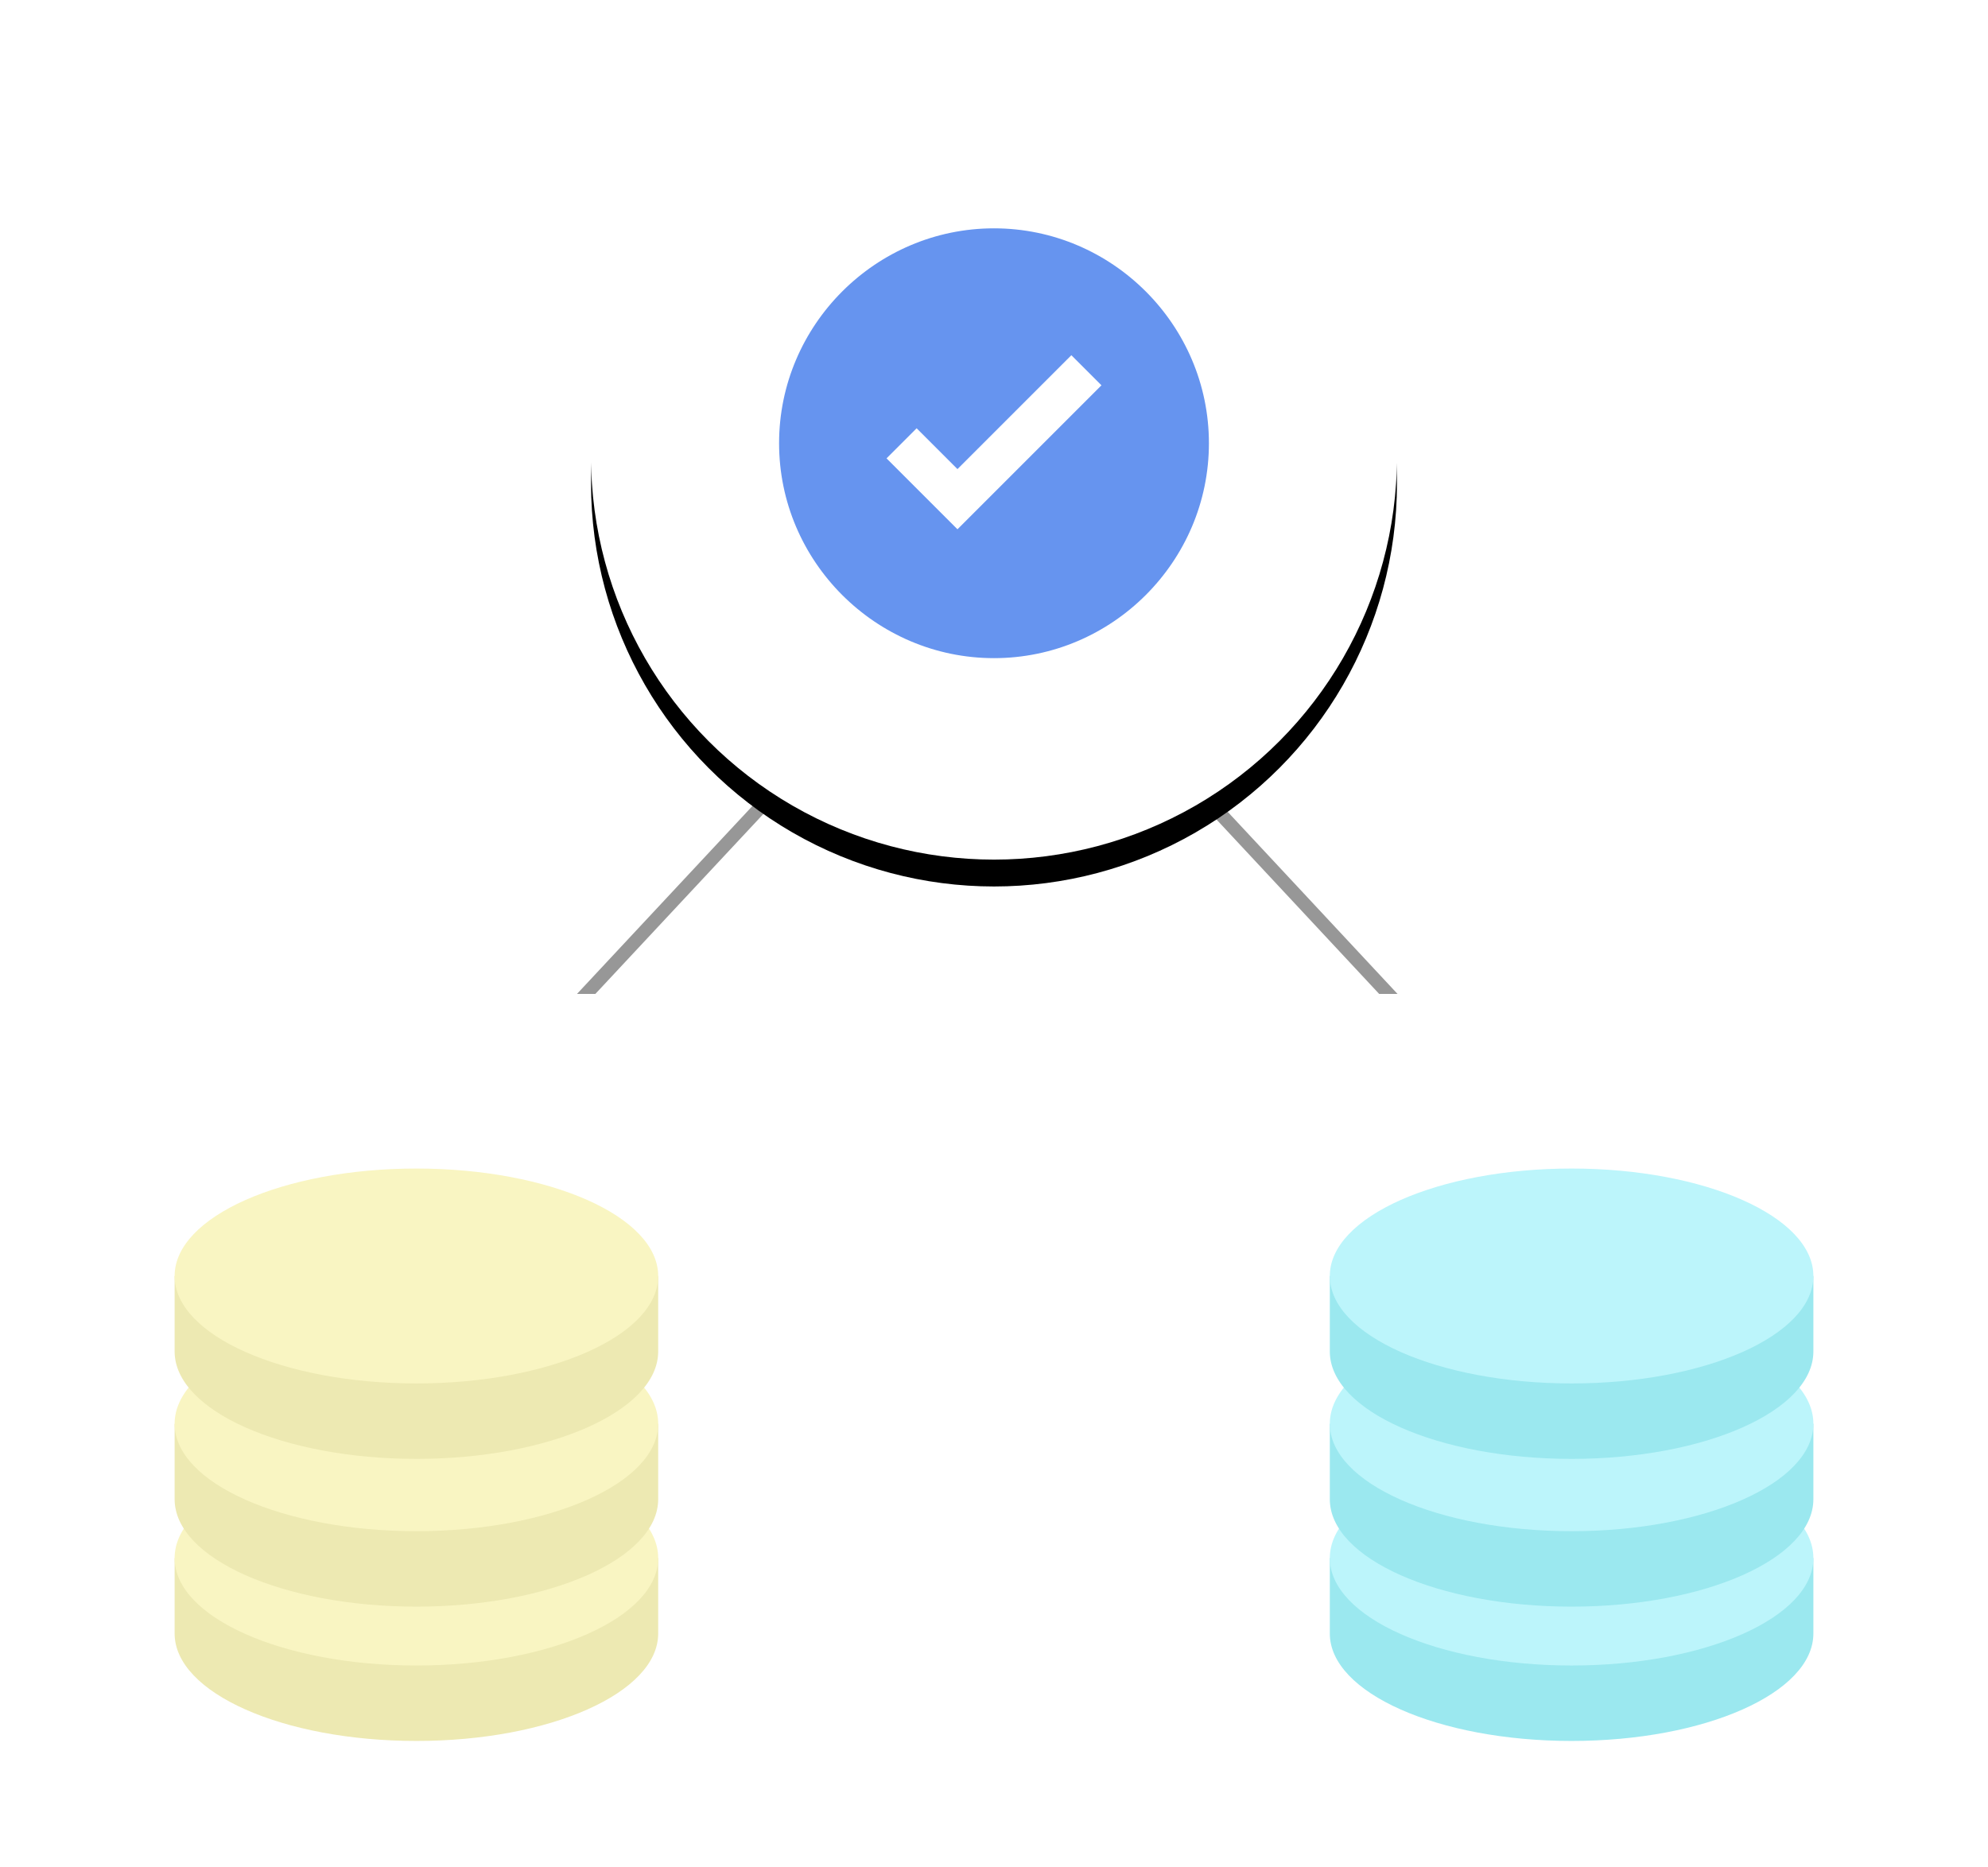 <?xml version="1.0" encoding="UTF-8"?>
<svg width="148px" height="139px" viewBox="0 0 148 139" version="1.1" xmlns="http://www.w3.org/2000/svg" xmlns:xlink="http://www.w3.org/1999/xlink">
    <!-- Generator: Sketch 47 (45396) - http://www.bohemiancoding.com/sketch -->
    <title>Group 31</title>
    <desc>Created with Sketch.</desc>
    <defs>
        <circle id="path-1" cx="74" cy="30" r="30"></circle>
        <filter x="-16.7%" y="-13.3%" width="133.3%" height="133.3%" filterUnits="objectBoundingBox" id="filter-2">
            <feOffset dx="0" dy="2" in="SourceAlpha" result="shadowOffsetOuter1"></feOffset>
            <feGaussianBlur stdDeviation="3" in="shadowOffsetOuter1" result="shadowBlurOuter1"></feGaussianBlur>
            <feColorMatrix values="0 0 0 0 0   0 0 0 0 0   0 0 0 0 0  0 0 0 0.16 0" type="matrix" in="shadowBlurOuter1"></feColorMatrix>
        </filter>
    </defs>
    <g id="产品模块" stroke="none" stroke-width="1" fill="none" fill-rule="evenodd">
        <g id="产品模块-1" transform="translate(-263, -1599)">
            <g id="Group-31" transform="translate(263, 1603)">
                <polyline id="Path-3" stroke="#979797" points="34.784 79.485 73.513 37.999 112.204 79.485"></polyline>
                <g id="Oval-3-Copy-5">
                    <use fill="black" fill-opacity="1" filter="url(#filter-2)" xlink:href="#path-1"></use>
                    <use fill="#FFFFFF" fill-rule="evenodd" xlink:href="#path-1"></use>
                </g>
                <path d="M74,13 C65.2,13 58,20.2 58,29 C58,37.8 65.2,45 74,45 C82.8,45 90,37.8 90,29 C90,20.2 82.8,13 74,13 L74,13 Z M71.28,35.406 L66,30.126 L68.24,27.886 L71.28,30.926 L79.76,22.446 L82,24.686 L71.28,35.406 L71.28,35.406 Z" id="Shape" fill="#6694EF"></path>
                <rect id="Rectangle-4-Copy-35" fill="#FFFFFF" x="0" y="70" width="63" height="65" rx="5"></rect>
                <rect id="Rectangle-4-Copy-38" fill="#FFFFFF" x="85" y="70" width="63" height="65" rx="5"></rect>
                <g id="Group-13-Copy-2" transform="translate(13, 83)">
                    <g id="Group-12" transform="translate(0, 21)">
                        <path d="M18,21.617 C27.941,21.617 36,18.035 36,13.617 C36,12.016 36,10.144 36,8 L0,8 C0,8.799 0,10.671 0,13.617 C0,18.035 8.059,21.617 18,21.617 Z" id="Oval-4-Copy" fill="#EDE9B2"></path>
                        <ellipse id="Oval-4" fill="#F9F5C2" cx="18" cy="8" rx="18" ry="8"></ellipse>
                    </g>
                    <g id="Group-12-Copy" transform="translate(0, 11)">
                        <path d="M18,21.617 C27.941,21.617 36,18.035 36,13.617 C36,12.016 36,10.144 36,8 L0,8 C0,8.799 0,10.671 0,13.617 C0,18.035 8.059,21.617 18,21.617 Z" id="Oval-4-Copy" fill="#EDE9B2"></path>
                        <ellipse id="Oval-4" fill="#F9F5C2" cx="18" cy="8" rx="18" ry="8"></ellipse>
                    </g>
                    <g id="Group-12-Copy-2">
                        <path d="M18,21.617 C27.941,21.617 36,18.035 36,13.617 C36,12.016 36,10.144 36,8 L0,8 C0,8.799 0,10.671 0,13.617 C0,18.035 8.059,21.617 18,21.617 Z" id="Oval-4-Copy" fill="#EDE9B2"></path>
                        <ellipse id="Oval-4" fill="#F9F5C2" cx="18" cy="8" rx="18" ry="8"></ellipse>
                    </g>
                </g>
                <g id="Group-13-Copy" transform="translate(99, 83)">
                    <g id="Group-12" transform="translate(0, 21)">
                        <path d="M18,21.617 C27.941,21.617 36,18.035 36,13.617 C36,12.016 36,10.144 36,8 L0,8 C0,8.799 0,10.671 0,13.617 C0,18.035 8.059,21.617 18,21.617 Z" id="Oval-4-Copy" fill="#9BE8EF"></path>
                        <ellipse id="Oval-4" fill="#BCF5FB" cx="18" cy="8" rx="18" ry="8"></ellipse>
                    </g>
                    <g id="Group-12-Copy" transform="translate(0, 11)">
                        <path d="M18,21.617 C27.941,21.617 36,18.035 36,13.617 C36,12.016 36,10.144 36,8 L0,8 C0,8.799 0,10.671 0,13.617 C0,18.035 8.059,21.617 18,21.617 Z" id="Oval-4-Copy" fill="#9BE8EF"></path>
                        <ellipse id="Oval-4" fill="#BCF5FB" cx="18" cy="8" rx="18" ry="8"></ellipse>
                    </g>
                    <g id="Group-12-Copy-2">
                        <path d="M18,21.617 C27.941,21.617 36,18.035 36,13.617 C36,12.016 36,10.144 36,8 L0,8 C0,8.799 0,10.671 0,13.617 C0,18.035 8.059,21.617 18,21.617 Z" id="Oval-4-Copy" fill="#9BE8EF"></path>
                        <ellipse id="Oval-4" fill="#BCF5FB" cx="18" cy="8" rx="18" ry="8"></ellipse>
                    </g>
                </g>
            </g>
        </g>
    </g>
</svg>
